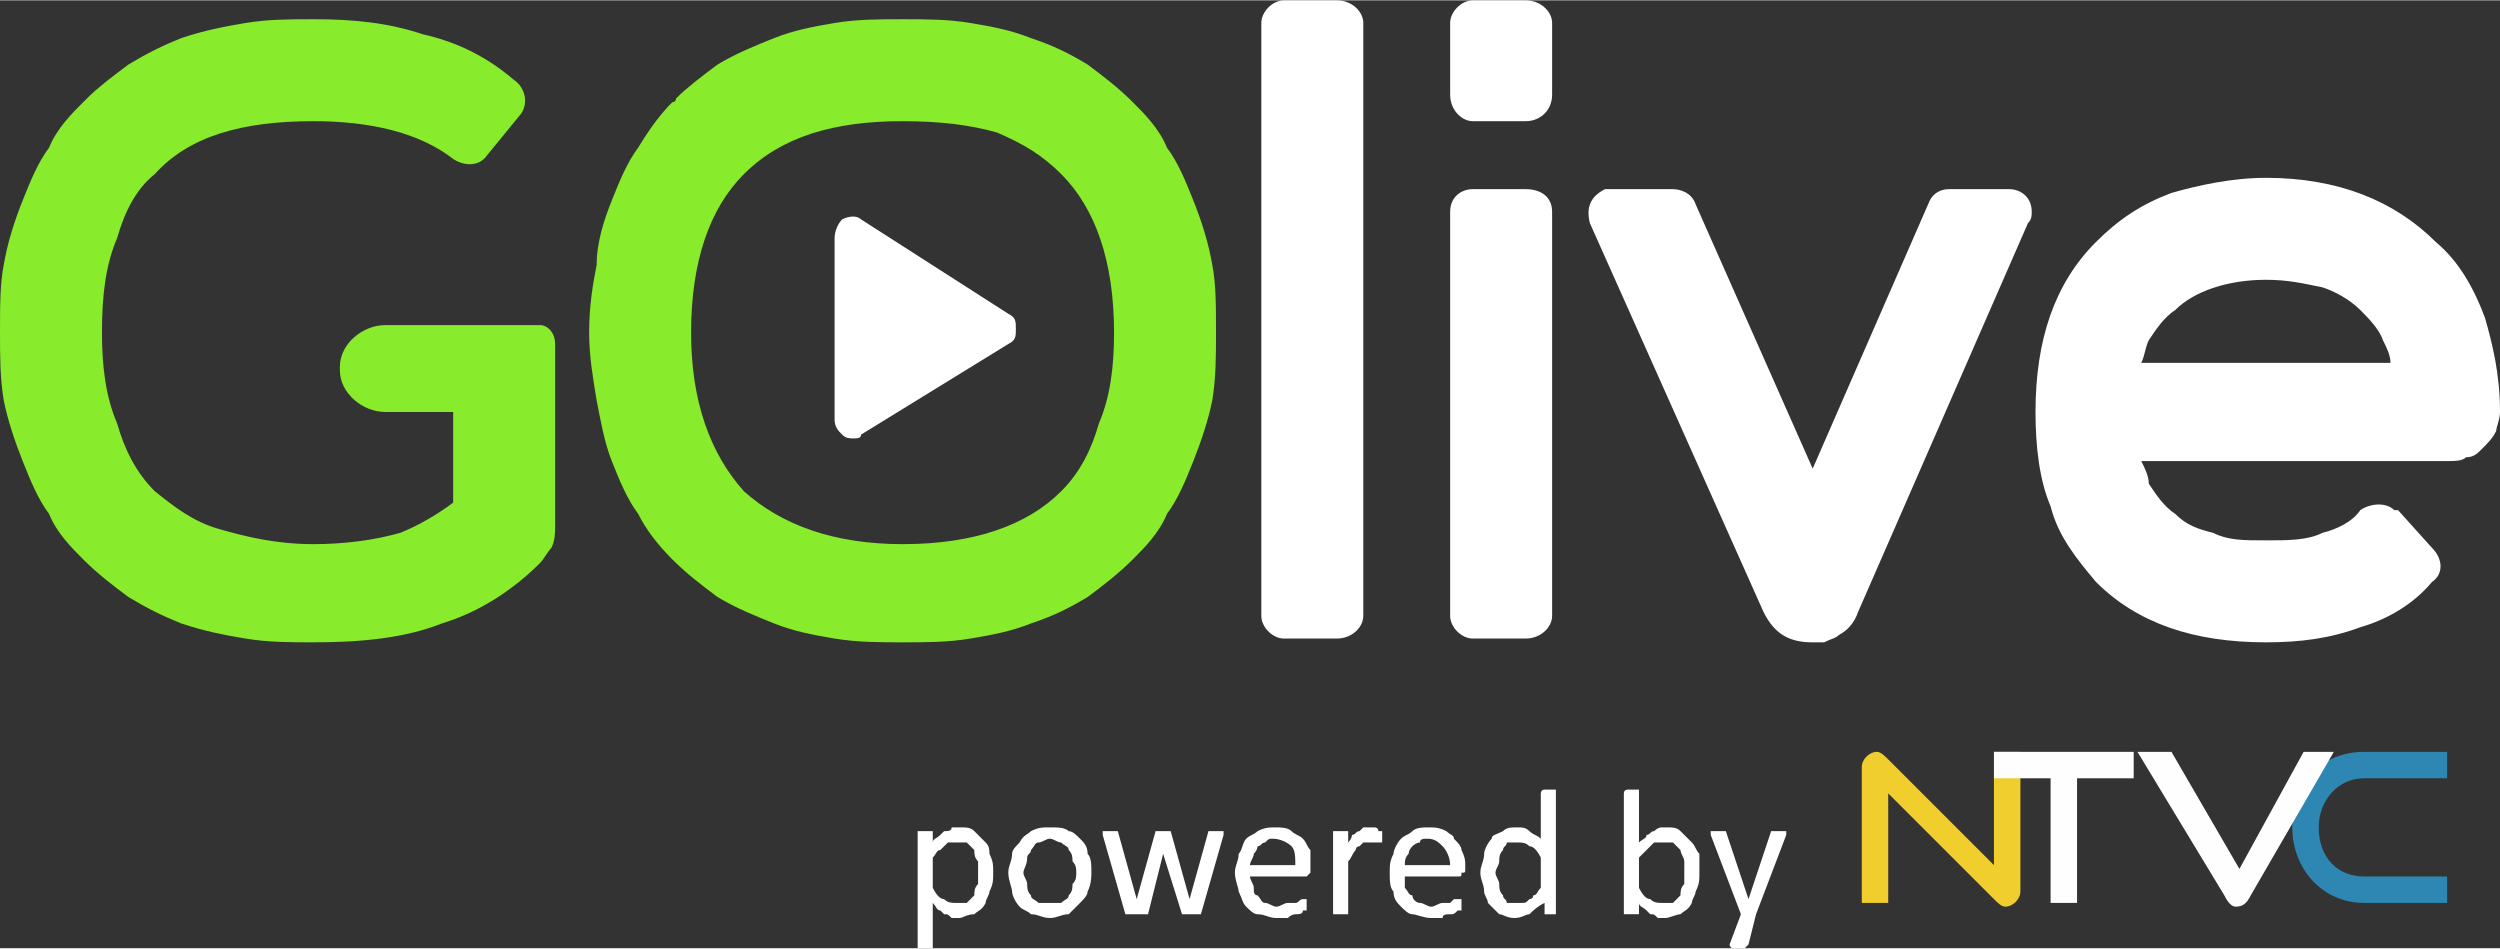 <?xml version="1.0" encoding="UTF-8"?>
<!DOCTYPE svg PUBLIC "-//W3C//DTD SVG 1.0//EN" "http://www.w3.org/TR/2001/REC-SVG-20010904/DTD/svg10.dtd">
<!-- Creator: CorelDRAW X7 -->
<svg xmlns="http://www.w3.org/2000/svg" xml:space="preserve" width="904px" height="343px" version="1.0" shape-rendering="geometricPrecision" text-rendering="geometricPrecision" image-rendering="optimizeQuality" fill-rule="evenodd" clip-rule="evenodd"
viewBox="0 0 662 251"
 xmlns:xlink="http://www.w3.org/1999/xlink">
 <rect x="0" y="0" width="662" height="251" fill="#333333" stroke="none"/>
 <g id="Camada_x0020_1">
  <path fill="white" d="M354 169l0 0 -14 0c-3,0 -6,-3 -6,-6l0 -157c0,-3 3,-6 6,-6l14 0c4,0 7,3 7,6l0 157c0,3 -3,6 -7,6zm57 -163l0 0 0 19c0,4 -3,7 -7,7l-14 0c-3,0 -6,-3 -6,-7l0 -19c0,-3 3,-6 6,-6l14 0c4,0 7,3 7,6zm-7 163l0 0 -14 0c-3,0 -6,-3 -6,-6l0 -107c0,-4 3,-6 6,-6l14 0c4,0 7,2 7,6l0 107c0,3 -3,6 -7,6zm112 -119l0 0 16 0c3,0 6,2 6,6 0,1 0,2 -1,3l-45 103 0 0c-1,3 -3,5 -5,6l0 0c-1,1 -2,1 -4,2 -1,0 -2,0 -3,0 -6,0 -10,-2 -13,-8 0,0 0,0 0,0l-46 -103c-1,-4 0,-7 4,-9 1,0 1,0 2,0l0 0 16 0c2,0 5,1 6,4l31 70 31 -71c1,-2 3,-3 5,-3l0 0zm117 46l0 0c0,-2 -1,-4 -2,-6 -1,-3 -4,-6 -6,-8 -3,-3 -7,-5 -10,-6 -5,-1 -9,-2 -15,-2 -10,0 -19,3 -24,8 -3,2 -5,5 -7,8 -1,2 -1,4 -2,6l66 0zm-33 -49l0 0c19,0 34,6 45,17 6,5 10,12 13,20 2,7 4,15 4,25l0 0c0,2 -1,4 -1,5 -1,2 -2,3 -4,5 -1,1 -2,2 -4,2l0 0 0 0c-1,1 -3,1 -5,1l-81 0c1,2 2,4 2,6 2,3 4,6 7,8 3,3 6,4 10,5 4,2 8,2 14,2 6,0 11,0 15,-2 4,-1 8,-3 10,-6 3,-2 7,-2 9,0l1 0 9 10c3,3 3,7 0,9l0 0 0 0c-5,6 -12,10 -19,12 -8,3 -16,4 -25,4 -19,0 -34,-5 -45,-16 -5,-6 -10,-12 -12,-20 -3,-7 -4,-16 -4,-25l0 0c0,-19 5,-34 16,-45 6,-6 12,-10 20,-13 7,-2 16,-4 25,-4z"/>
  <path fill="#88EB2C" d="M147 91c0,1 0,1 0,2l0 46c0,2 0,4 -1,6 -1,1 -2,3 -3,4 -7,7 -16,13 -26,16 -10,4 -22,5 -34,5 -6,0 -12,0 -18,-1 -6,-1 -11,-2 -17,-4 -5,-2 -9,-4 -14,-7 -4,-3 -8,-6 -12,-10 -3,-3 -7,-7 -9,-12 -3,-4 -5,-9 -7,-14 -2,-5 -4,-11 -5,-16 -1,-6 -1,-12 -1,-18 0,-7 0,-13 1,-18 1,-6 3,-12 5,-17 0,0 0,0 0,0 2,-5 4,-10 7,-14 2,-5 6,-9 9,-12 0,0 0,0 1,-1 3,-3 7,-6 11,-9 5,-3 9,-5 14,-7 6,-2 11,-3 17,-4 6,-1 12,-1 18,-1 11,0 20,1 29,4 9,2 17,6 24,12 3,2 4,6 2,9l-9 11c-2,3 -6,3 -9,1l0 0c-9,-7 -22,-10 -37,-10 -19,0 -33,4 -42,14 -5,4 -8,10 -10,17 -3,7 -4,15 -4,25 0,9 1,17 4,24 2,7 5,13 10,18 5,4 10,8 17,10 7,2 15,4 25,4 8,0 16,-1 23,-3 5,-2 10,-5 14,-8l0 -24 -18 0c-6,0 -12,-5 -12,-11l0 -1c0,-6 6,-11 12,-11l41 0c2,0 4,2 4,5zm92 -59l0 0c-18,0 -32,4 -42,14 -9,9 -14,23 -14,42 0,18 5,32 14,42 10,9 24,14 42,14 19,0 33,-5 42,-14 5,-5 8,-11 10,-18 3,-7 4,-15 4,-24 0,-19 -5,-33 -14,-42 -5,-5 -10,-8 -17,-11 -7,-2 -15,-3 -25,-3zm0 138l0 0c-6,0 -12,0 -18,-1 -6,-1 -11,-2 -16,-4 -5,-2 -10,-4 -15,-7 -4,-3 -8,-6 -12,-10 0,0 0,0 0,0 -4,-4 -7,-8 -9,-12 -3,-4 -5,-9 -7,-14 -2,-5 -3,-11 -4,-16 -1,-6 -2,-12 -2,-18 0,-7 1,-13 2,-18 0,-6 2,-12 4,-17 2,-5 4,-10 7,-14 3,-5 6,-9 9,-12 0,0 1,0 1,-1 3,-3 7,-6 11,-9 5,-3 10,-5 15,-7 5,-2 10,-3 16,-4 6,-1 12,-1 18,-1 6,0 12,0 18,1 6,1 11,2 16,4 6,2 10,4 15,7 4,3 8,6 12,10l0 0c3,3 7,7 9,12 3,4 5,9 7,14 2,5 4,11 5,17 1,5 1,11 1,18 0,6 0,12 -1,18 -1,5 -3,11 -5,16 -2,5 -4,10 -7,14 -2,5 -6,9 -9,12 -4,4 -8,7 -12,10 -5,3 -9,5 -15,7 -5,2 -10,3 -16,4 -6,1 -12,1 -18,1z"/>
  <g id="_972614050080">
   <path fill="#F0CE2E" fill-rule="nonzero" d="M528 238c1,1 2,2 3,2 2,0 4,-2 4,-4l0 -37 -7 0 0 30 -28 -28c-1,-1 -2,-2 -3,-2 -2,0 -4,2 -4,4l0 36 7 0 0 -29 28 28z"/>
   <polygon fill="#FEFEFE" fill-rule="nonzero" points="550,239 550,206 565,206 565,199 528,199 528,206 543,206 543,239 "/>
   <path fill="#2D87B2" fill-rule="nonzero" d="M648 239l0 -7 -22 0c-7,0 -12,-5 -12,-13 0,-7 5,-13 12,-13l22 0 0 -7 -22 0c-11,0 -19,8 -19,20 0,11 8,20 19,20l22 0z"/>
   <path fill="#FEFEFE" fill-rule="nonzero" d="M589 237c1,2 2,3 3,3 2,0 3,-1 4,-3l22 -38 -8 0 -17 31 -18 -31 -9 0 23 38z"/>
  </g>
  <path fill="white" d="M263 231c0,2 0,3 -1,5 0,1 -1,2 -1,3 -1,2 -2,2 -3,3 -2,0 -3,1 -4,1 -1,0 -2,0 -2,0 -1,-1 -1,-1 -2,-1 0,0 -1,-1 -1,-1 -1,0 -1,-1 -2,-2l0 11c0,0 0,0 0,1 0,0 0,0 0,0 0,0 -1,0 -1,0 0,0 0,0 -1,0 0,0 -1,0 -1,0 0,0 0,0 0,0 -1,0 -1,0 -1,0 0,-1 0,-1 0,-1l0 -30c0,0 0,0 0,0 0,0 0,0 1,0 0,0 0,0 0,0 0,0 1,0 1,0 0,0 1,0 1,0 0,0 0,0 0,0 0,0 1,0 1,0 0,0 0,0 0,0l0 3c0,-1 1,-1 2,-2 0,0 1,-1 1,-1 1,0 2,0 2,-1 1,0 2,0 2,0 2,0 3,0 4,1 1,1 2,2 3,3 1,1 1,2 1,3 1,2 1,3 1,5zm-4 0c0,-1 0,-2 0,-3 -1,-1 -1,-2 -1,-3 -1,-1 -1,-1 -2,-2 -1,0 -1,0 -2,0 -1,0 -1,0 -2,0 0,0 -1,0 -1,0 -1,1 -1,1 -2,2 -1,0 -1,1 -2,2l0 8c1,2 2,3 3,3 1,1 2,1 3,1 1,0 2,0 3,0 1,-1 1,-1 2,-2 0,-1 0,-2 1,-3 0,-1 0,-2 0,-3zm30 0c0,1 0,3 -1,5 0,1 -1,2 -2,3 -1,1 -2,2 -3,3 -2,0 -3,1 -5,1 -2,0 -3,-1 -5,-1 -1,-1 -2,-1 -3,-2 -1,-1 -2,-3 -2,-4 0,-1 -1,-3 -1,-5 0,-2 1,-3 1,-5 0,-1 1,-2 2,-3 1,-2 2,-2 3,-3 2,-1 3,-1 5,-1 2,0 4,0 5,1 1,0 2,1 3,2 1,1 2,2 2,4 1,1 1,3 1,5zm-4 0c0,-1 0,-2 -1,-3 0,-1 0,-2 -1,-3 0,-1 -1,-1 -2,-2 -1,0 -2,-1 -3,-1 -1,0 -2,1 -3,1 -1,0 -1,1 -2,2 0,1 -1,1 -1,2 0,2 -1,3 -1,4 0,1 1,2 1,3 0,1 0,2 1,3 0,1 1,1 2,2 1,0 2,0 3,0 1,0 2,0 3,0 1,-1 2,-1 2,-2 1,-1 1,-2 1,-3 1,-1 1,-2 1,-3zm39 -11c0,0 0,0 0,1 0,0 0,0 0,0l-6 21c0,0 0,0 0,0 0,0 -1,0 -1,0 0,0 0,0 -1,0 0,0 0,0 -1,0 0,0 -1,0 -1,0 0,0 -1,0 -1,0 0,0 0,0 0,0 0,0 0,0 0,0l-5 -16 0 0 0 0 -4 16c0,0 0,0 0,0 -1,0 -1,0 -1,0 0,0 0,0 -1,0 0,0 0,0 -1,0 0,0 -1,0 -1,0 0,0 -1,0 -1,0 0,0 0,0 0,0 0,0 0,0 -1,0l-6 -21c0,0 0,0 0,0 0,-1 0,-1 0,-1 0,0 0,0 0,0 0,0 0,0 0,0 1,0 1,0 1,0 0,0 1,0 1,0 0,0 1,0 1,0 0,0 0,0 1,0 0,0 0,0 0,0 0,0 0,0 0,0l5 18 0 0 0 0 5 -18c0,0 0,0 0,0 0,0 0,0 1,0 0,0 0,0 0,0 0,0 1,0 1,0 1,0 1,0 1,0 0,0 1,0 1,0 0,0 0,0 0,0 0,0 0,0 0,0l5 18 0 0 0 0 5 -18c0,0 0,0 1,0 0,0 0,0 0,0 0,0 0,0 1,0 0,0 0,0 1,0 0,0 0,0 0,0 1,0 1,0 1,0 0,0 0,0 0,0 0,0 0,0 0,0zm23 10c0,1 0,1 0,1 -1,1 -1,1 -1,1l-15 0c0,1 1,2 1,3 0,1 0,2 1,2 1,1 1,2 2,2 1,0 2,1 3,1 1,0 2,-1 3,-1 1,0 2,0 2,0 1,0 1,-1 2,-1 0,0 0,0 0,0 1,0 1,0 1,0 0,0 0,0 0,0 0,0 0,1 0,1 0,0 0,0 0,0 0,1 0,1 0,1 0,0 0,0 0,0 0,1 0,1 0,1 0,0 0,0 0,0 0,0 -1,0 -1,0 0,1 -1,1 -2,1 0,0 -1,0 -2,1 -1,0 -2,0 -3,0 -2,0 -3,-1 -5,-1 -1,0 -2,-1 -3,-2 -1,-1 -1,-2 -2,-4 0,-1 -1,-3 -1,-5 0,-2 1,-3 1,-5 1,-1 1,-3 2,-4 1,-1 2,-1 3,-2 2,-1 3,-1 5,-1 1,0 3,0 4,1 1,1 2,1 3,2 1,1 1,2 2,3 0,2 0,3 0,4l0 1zm-4 -1c0,-2 0,-4 -1,-5 -1,-1 -3,-2 -5,-2 -1,0 -1,0 -2,1 -1,0 -1,1 -2,1 0,1 -1,2 -1,2 0,1 -1,2 -1,3l12 0zm23 -7c0,0 0,0 0,1 0,0 0,0 0,0 -1,0 -1,0 -1,0 0,0 0,1 0,1 0,0 0,-1 0,-1 -1,0 -1,0 -1,0 0,0 -1,0 -1,0 0,0 0,0 -1,0 0,0 -1,0 -1,0 0,0 -1,1 -1,1 -1,0 -1,1 -1,1 -1,1 -1,2 -2,3l0 14c0,0 0,0 0,0 0,0 0,0 0,0 -1,0 -1,0 -1,0 0,0 -1,0 -1,0 0,0 -1,0 -1,0 0,0 0,0 -1,0 0,0 0,0 0,0 0,0 0,0 0,0l0 -22c0,0 0,0 0,0 0,0 0,0 0,0 1,0 1,0 1,0 0,0 1,0 1,0 0,0 1,0 1,0 0,0 0,0 0,0 0,0 1,0 1,0 0,0 0,0 0,0l0 3c0,0 1,-1 1,-2 1,0 1,-1 2,-1 0,0 1,-1 1,-1 1,0 1,0 2,0 0,0 0,0 0,0 0,0 1,0 1,0 0,0 1,0 1,1 0,0 0,0 0,0 0,0 0,0 0,0 1,0 1,0 1,0 0,0 0,1 0,1 0,0 0,0 0,1zm22 8c0,1 0,1 -1,1 0,1 0,1 -1,1l-14 0c0,1 0,2 0,3 1,1 1,2 2,2 0,1 1,2 2,2 1,0 2,1 3,1 1,0 2,-1 3,-1 1,0 1,0 2,0 0,0 1,-1 1,-1 1,0 1,0 1,0 0,0 0,0 0,0 1,0 1,0 1,0 0,0 0,1 0,1 0,0 0,0 0,0 0,1 0,1 0,1 0,0 0,0 0,0 0,1 0,1 0,1 0,0 -1,0 -1,0 0,0 0,0 0,0 -1,1 -1,1 -2,1 -1,0 -2,0 -2,1 -1,0 -2,0 -3,0 -2,0 -4,-1 -5,-1 -1,0 -2,-1 -3,-2 -1,-1 -2,-2 -2,-4 -1,-1 -1,-3 -1,-5 0,-2 0,-3 1,-5 0,-1 1,-3 2,-4 1,-1 2,-1 3,-2 1,-1 3,-1 4,-1 2,0 3,0 5,1 1,1 2,1 2,2 1,1 2,2 2,3 1,2 1,3 1,4l0 1zm-4 -1c0,-2 -1,-4 -2,-5 -1,-1 -2,-2 -4,-2 -1,0 -2,0 -2,1 -1,0 -2,1 -2,1 -1,1 -1,2 -1,2 -1,1 -1,2 -1,3l12 0zm28 13c0,0 0,0 0,0 0,0 0,0 0,0 0,0 -1,0 -1,0 0,0 0,0 -1,0 0,0 0,0 0,0 -1,0 -1,0 -1,0 0,0 0,0 0,0 0,0 0,0 0,0l0 -3c-2,1 -3,2 -4,3 -1,0 -2,1 -4,1 -2,0 -3,-1 -4,-1 -1,-1 -2,-2 -3,-3 0,-1 -1,-2 -1,-3 0,-2 -1,-3 -1,-5 0,-2 1,-3 1,-5 0,-1 1,-3 2,-4 0,-1 1,-1 3,-2 1,-1 2,-1 4,-1 1,0 2,0 3,1 1,1 2,1 3,2l0 -12c0,0 0,0 0,0 0,0 0,-1 1,-1 0,0 0,0 0,0 0,0 1,0 1,0 0,0 1,0 1,0 0,0 0,0 1,0 0,0 0,1 0,1 0,0 0,0 0,0l0 32zm-4 -15c-1,-2 -2,-3 -3,-3 -1,-1 -2,-1 -3,-1 -1,0 -2,0 -3,0 0,1 -1,1 -1,2 -1,1 -1,2 -1,3 0,1 -1,2 -1,3 0,1 1,2 1,3 0,1 0,2 1,3 0,1 1,1 1,2 1,0 2,0 3,0 0,0 1,0 1,0 1,0 1,0 2,-1 0,0 1,0 1,-1 1,0 1,-1 2,-2l0 -8zm42 4c0,2 0,3 -1,5 0,1 -1,2 -1,3 -1,2 -2,2 -3,3 -1,0 -3,1 -4,1 -1,0 -1,0 -2,0 -1,-1 -1,-1 -2,-1 0,0 -1,-1 -1,-1 -1,-1 -2,-1 -2,-2l0 3c0,0 0,0 0,0 0,0 0,0 -1,0 0,0 0,0 0,0 0,0 -1,0 -1,0 0,0 -1,0 -1,0 0,0 0,0 0,0 0,0 -1,0 -1,0 0,0 0,0 0,0l0 -32c0,0 0,0 0,0 0,-1 1,-1 1,-1 0,0 0,0 0,0 1,0 1,0 1,0 1,0 1,0 1,0 1,0 1,0 1,0 0,0 0,0 0,1 0,0 0,0 0,0l0 13c1,-1 2,-1 2,-2 1,0 1,-1 2,-1 0,0 1,-1 2,-1 0,0 1,0 1,0 2,0 3,0 4,1 1,1 2,2 3,3 1,1 1,2 2,3 0,2 0,3 0,5zm-4 0c0,-1 0,-2 0,-3 0,-1 -1,-2 -1,-3 -1,-1 -1,-1 -2,-2 0,0 -1,0 -2,0 -1,0 -1,0 -2,0 0,0 -1,0 -1,0 -1,1 -1,1 -2,2 0,0 -1,1 -2,2l0 8c1,2 2,3 3,3 1,1 2,1 3,1 1,0 2,0 3,0 1,-1 1,-1 2,-2 0,-1 0,-2 1,-3 0,-1 0,-2 0,-3zm19 11l-2 8c0,0 -1,1 -1,1 0,0 -1,0 -2,0 0,0 -1,0 -1,0 0,0 0,0 0,0 -1,0 -1,-1 -1,-1 0,0 0,0 0,0l3 -8c0,0 0,0 0,0 0,0 0,0 0,0l-8 -21c0,0 0,-1 0,-1 0,0 0,0 0,0 0,0 0,0 1,0 0,0 0,0 1,0 0,0 1,0 1,0 0,0 0,0 1,0 0,0 0,0 0,0 0,0 0,0 0,0l6 18 0 0 6 -18c0,0 0,0 1,0 0,0 0,0 0,0 1,0 1,0 1,0 1,0 1,0 1,0 1,0 1,0 1,0 0,0 0,0 0,0 0,0 0,1 0,1l-8 21z"/>
  <path fill="white" d="M267 91l0 0c2,-1 2,-2 2,-4 0,-2 0,-3 -2,-4l-39 -25c-1,-1 -3,-1 -5,0 -1,1 -2,3 -2,5l0 48c0,2 1,3 2,4 1,1 2,1 3,1 1,0 2,0 2,-1l39 -24z"/>
 </g>
</svg>
